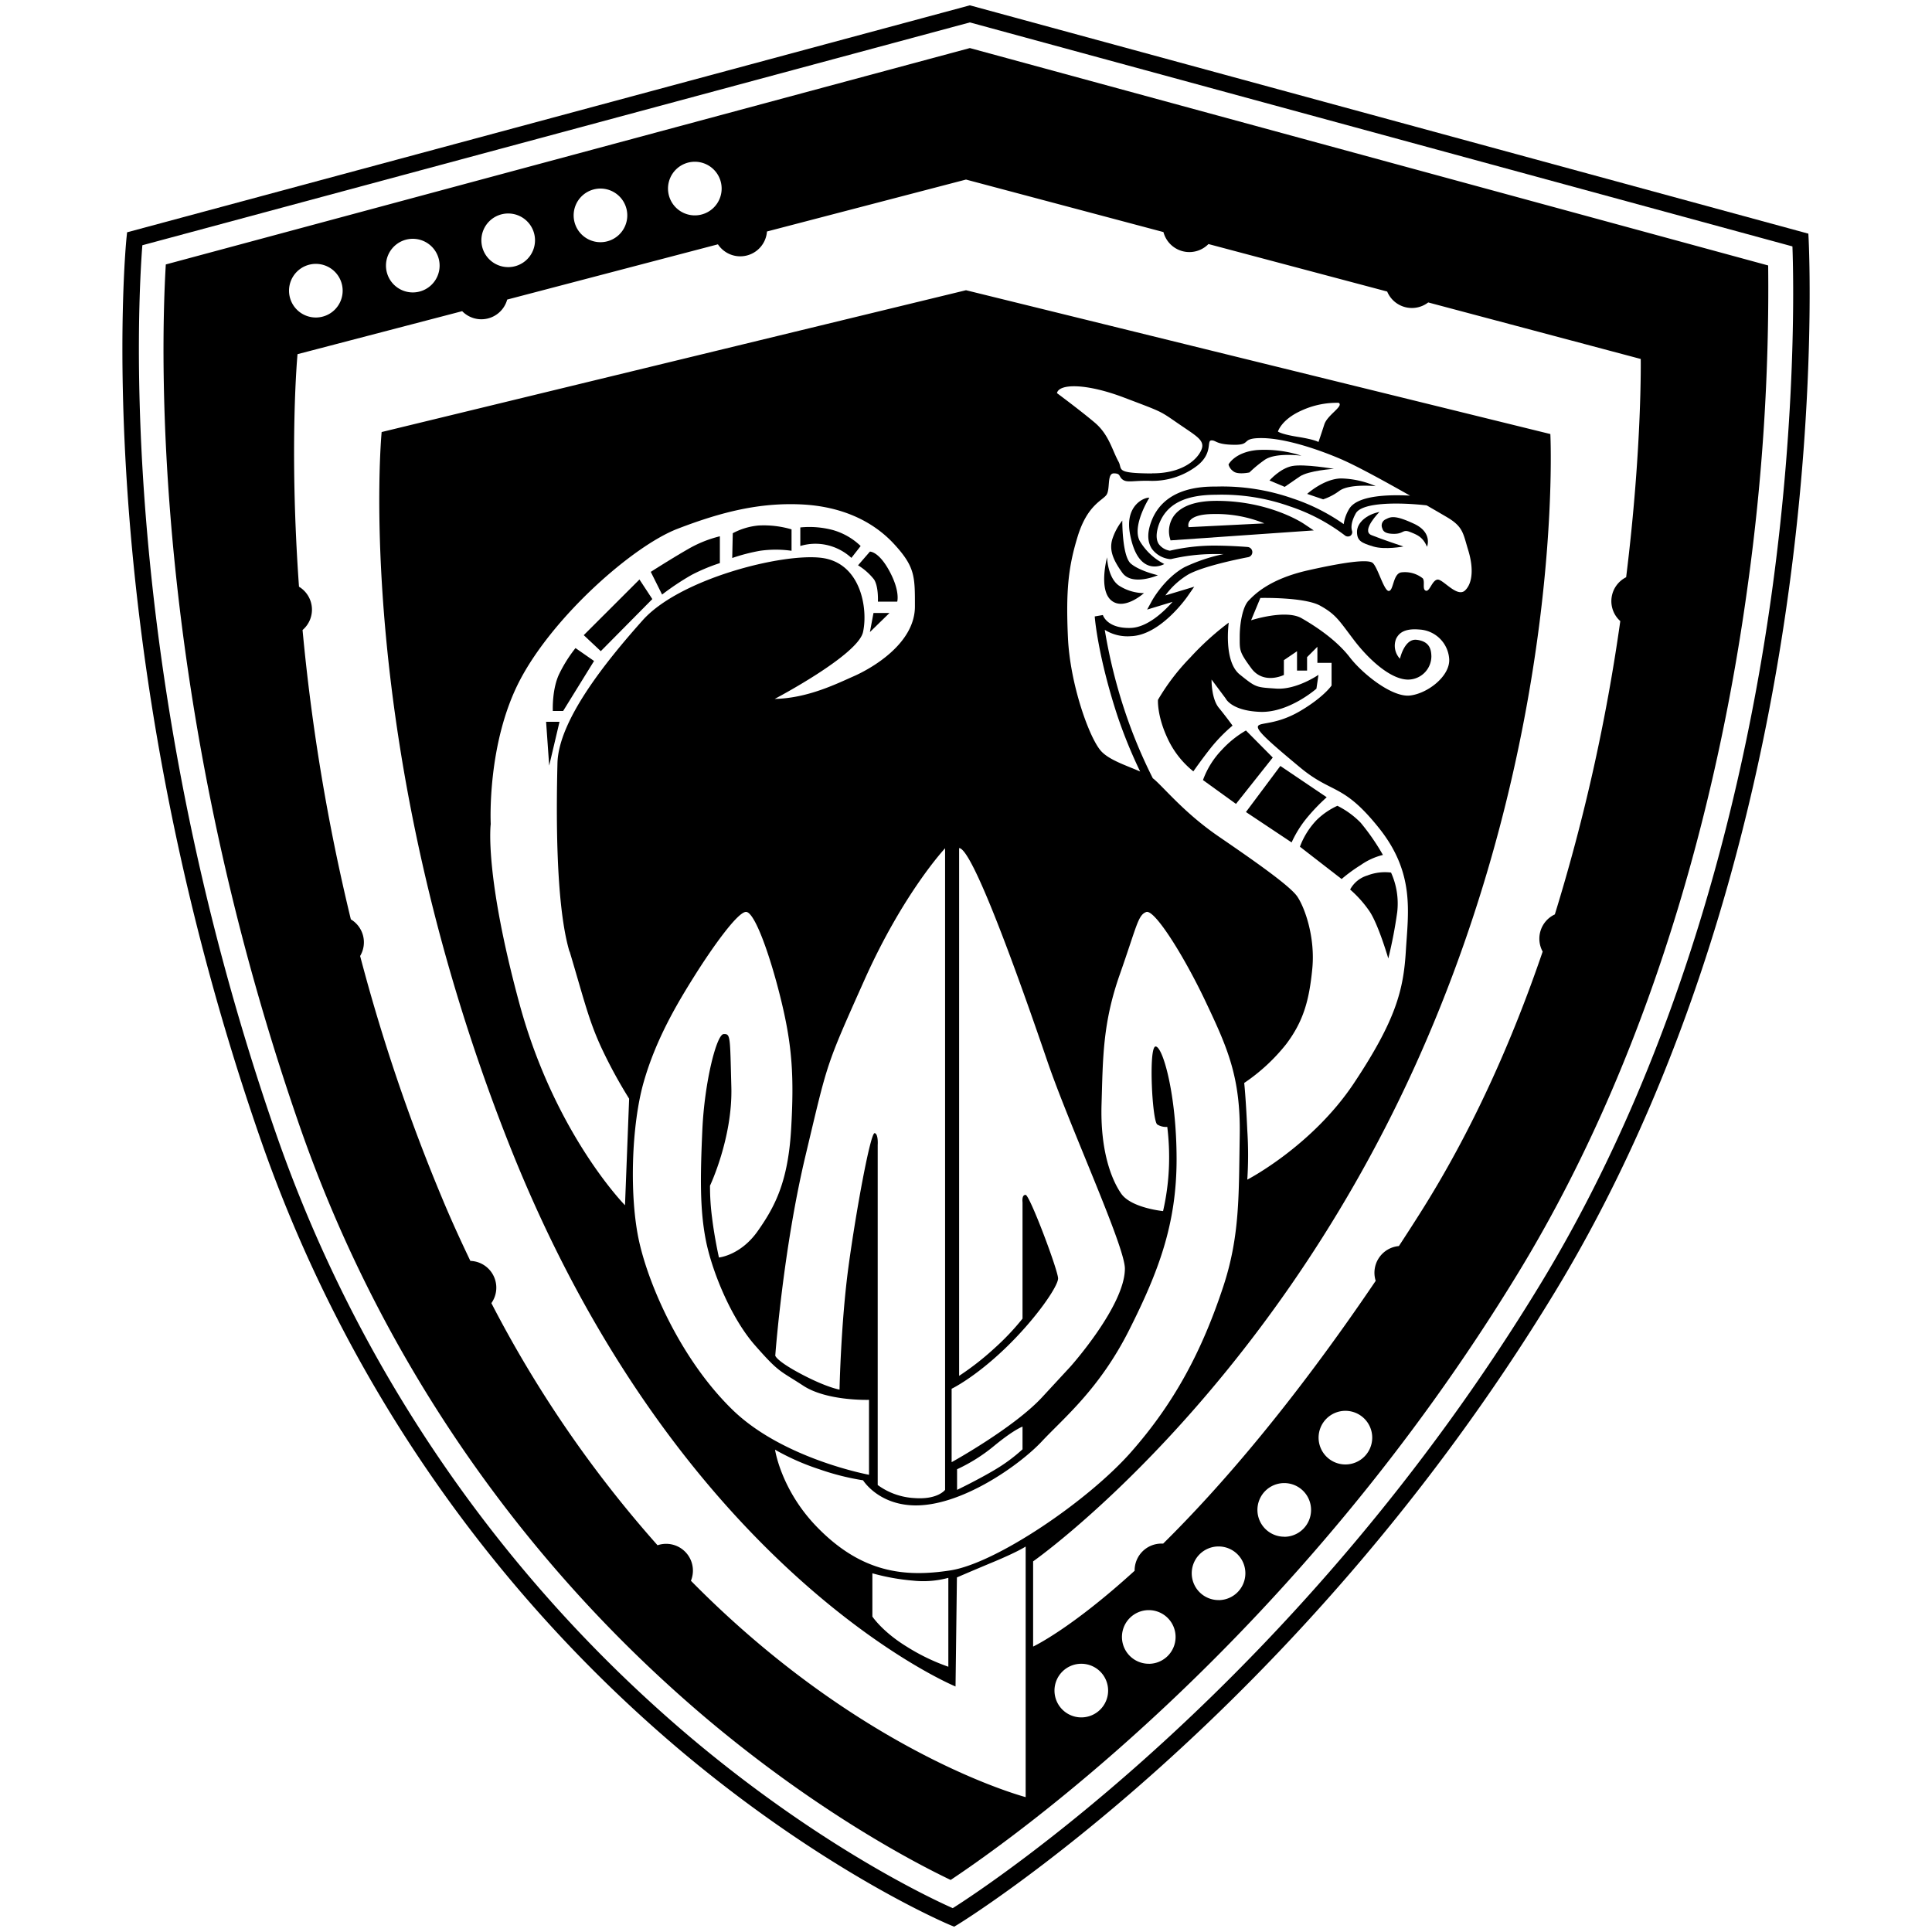 <svg xmlns="http://www.w3.org/2000/svg" width="500" height="500" viewBox="0 0 500 500">
  <title>free-rasalhague-republic</title>
  <g id="Base">
    <g>
      <path d="M246.93,498.62l-1-.41c-.32-.13-32.1-13.44-69.81-45.17A363,363,0,0,1,67,293.58c-44.48-128.91-34.37-231-34.26-232l.15-1.46L251,1.38l.56.15L468,60.47l.08,1.54c0,.38,2,38.35-5.13,90.63-6.56,48.27-22.41,119-60.65,181.92-66.5,109.39-153.57,163-154.44,163.51ZM36.84,63.47c-1,12.84-7.1,109.08,34.18,228.71A358.71,358.71,0,0,0,178.87,449.77c33.49,28.18,62.08,41.57,67.7,44.06,9.5-6,89.83-59.1,152.08-161.5,37.86-62.27,53.56-132.41,60.07-180.27,6.25-46,5.44-80.73,5.16-88.29L251,5.8Z"/>
      <polygon points="141.33 186.8 144.8 186.8 142.13 198.14 141.33 186.8"/>
      <path d="M148.94,167.72l4.8,3.34-8,12.94h-2.67s-.27-5.74,1.73-9.74A36.3,36.3,0,0,1,148.94,167.72Z"/>
      <polygon points="151.07 164.38 165.49 149.97 168.82 155.04 155.48 168.52 151.07 164.38"/>
      <path d="M168.42,148s5.2-3.34,9.61-5.87a31.1,31.1,0,0,1,8.27-3.34v6.94a47.4,47.4,0,0,0-7.34,3.07,67.55,67.55,0,0,0-7.61,5.07Z"/>
      <path d="M189.64,138a17.48,17.48,0,0,1,6.67-2,25.39,25.39,0,0,1,8.54,1v5.54a29.05,29.05,0,0,0-8.14,0,48,48,0,0,0-7.21,1.87Z"/>
      <polygon points="226.06 158.64 230.2 158.64 225.13 163.58 226.06 158.64"/>
      <path d="M207.12,141.3v-4.8a23.7,23.7,0,0,1,8.41.67,17.11,17.11,0,0,1,7.21,4.14l-2.4,3.07a13.89,13.89,0,0,0-6.4-3.34A13.6,13.6,0,0,0,207.12,141.3Z"/>
      <path d="M222.06,146.3l3.07-3.54s2.27-.13,5.07,5.07,2,7.87,2,7.87h-5s.21-3.87-1-5.74A15.68,15.68,0,0,0,222.06,146.3Z"/>
      <path d="M349.41,230.21a7.52,7.52,0,0,1,4.45-3.63,12.65,12.65,0,0,1,6.14-.76,19.45,19.45,0,0,1,1.6,10.23,117.33,117.33,0,0,1-2.31,12s-2.58-8.87-4.89-12.25A29.66,29.66,0,0,0,349.41,230.21Z"/>
      <path d="M336.42,219.13a20.13,20.13,0,0,1,4.36-6.94,18.82,18.82,0,0,1,5.34-3.65,22.36,22.36,0,0,1,6,4.36,57.65,57.65,0,0,1,5.78,8.36,16.86,16.86,0,0,0-5.69,2.58,40.81,40.81,0,0,0-5,3.65Z"/>
      <path d="M322.45,210.15l8.9-11.92,12,8.1a49.59,49.59,0,0,0-5.34,5.6,28.55,28.55,0,0,0-3.74,6.09Z"/>
      <path d="M311.33,201.88a22.19,22.19,0,0,1,4.89-7.83,26.42,26.42,0,0,1,6.23-5l6.94,7-9.52,12Z"/>
      <path d="M318,161.13s-1.42,10,2.85,13.43,4.18,3.29,9.43,3.65,10.94-3.56,10.94-3.56l-.53,3.58s-7.12,6.29-14.59,6-8.9-3.47-8.9-3.47l-3.65-4.89s-.09,4.89,1.87,7.29,3.56,4.63,3.56,4.63a42.06,42.06,0,0,0-5.43,5.52c-2.4,3-4.71,6.32-4.71,6.32a23.63,23.63,0,0,1-6.76-8.72c-2.67-5.78-2.4-9.79-2.4-9.79A56.41,56.41,0,0,1,308,170.21,72.24,72.24,0,0,1,318,161.13Z"/>
      <path d="M357,132.49s-4.87,4.87-2.07,6,8.27,2.94,8.27,2.94-4.74.93-7.81,0-4.2-1.47-4.2-3.8S353.63,133.16,357,132.49Z"/>
      <path d="M369.31,141.5s1.53-3.67-3.34-5.94-6-1.87-7.27-1.2a1.74,1.74,0,0,0-1,2.27c.2.67.53,1.53,3.07,1.53s2.2-1.26,4.14-.49S368.24,139,369.31,141.5Z"/>
      <path d="M337.41,135.54c-.36-.24-9-5.92-22.54-5.92-5.37,0-9.06,1.27-11,3.78A6.89,6.89,0,0,0,302.7,139l.23.85L340,137.27Zm-29.8.89s-1.3-3.4,6.6-3.4a32.89,32.89,0,0,1,13,2.42Z"/>
      <path d="M317.94,120.21s1.6-3.2,7.41-3.74a30.76,30.76,0,0,1,11.48,1.47s-6.81-.93-9.61,1.13a31.86,31.86,0,0,0-3.87,3.2s-3.07.67-4.2-.33A3.09,3.09,0,0,1,317.94,120.21Z"/>
      <path d="M328.54,124.35s2.74-3.14,5.87-3.74,10.81.73,10.81.73-6.54.4-8.87,2L332.48,126Z"/>
      <path d="M338.29,127.82s4.34-3.94,8.81-4a23.71,23.71,0,0,1,8.94,2s-6.67-.69-9.34,1.16a15,15,0,0,1-4.27,2.25Z"/>
      <path d="M297.45,128.82s-4.6,7.27-2.47,11.21a15.74,15.74,0,0,0,6.34,5.94s-6.71,3.92-8.87-7.74C291,130.69,296.32,128.62,297.45,128.82Z"/>
      <path d="M290.45,134.72s-.07,9.21,2.22,11.15,7,3,7,3-6.65,2.91-9.22-.65-3.32-5.95-2.63-8.53A15.3,15.3,0,0,1,290.45,134.72Z"/>
      <path d="M286.51,144.23s.13,5.2,3,7.27a12.13,12.13,0,0,0,6.54,2s-5.14,4.67-8.47,1.87S286.51,144.23,286.51,144.23Z"/>
      <path d="M457.6,68.7,251,12.44l-208.09,56c-1.37,23-3.56,112.28,34.17,221.62A352.35,352.35,0,0,0,182.47,444.43c28.86,24.38,54.1,37.58,63.56,42.1,17.12-11.4,89.87-63.32,147.13-157.52,37.21-61.21,52.7-130.26,59.14-177.42A557.46,557.46,0,0,0,457.6,68.7ZM179.82,41.86a6.94,6.94,0,1,1-6.94,6.94A6.94,6.94,0,0,1,179.82,41.86ZM155.4,48.8a6.94,6.94,0,1,1-6.94,6.94A6.94,6.94,0,0,1,155.4,48.8Zm-23.88,6.45a6.94,6.94,0,1,1-6.94,6.94A6.94,6.94,0,0,1,131.52,55.25ZM106.83,61.8a6.94,6.94,0,1,1-6.94,6.94A6.94,6.94,0,0,1,106.83,61.8ZM81.74,68.29a6.94,6.94,0,1,1-6.94,6.94A6.94,6.94,0,0,1,81.74,68.29Zm198.1,376.17a6.94,6.94,0,1,1,6.94-6.94A6.94,6.94,0,0,1,279.84,444.46Zm17.46-13.88a6.94,6.94,0,1,1,6.94-6.94A6.94,6.94,0,0,1,297.31,430.59Zm18.06-16.48a6.94,6.94,0,1,1,6.94-6.94A6.94,6.94,0,0,1,315.36,414.11Zm17-16.4a6.94,6.94,0,1,1,6.94-6.94A6.94,6.94,0,0,1,332.33,397.72ZM348.19,379a6.94,6.94,0,1,1,6.94-6.94A6.94,6.94,0,0,1,348.19,379Zm72.65-229.61a6.92,6.92,0,0,0-1.51,11.35,488.83,488.83,0,0,1-16.94,75.91,6.93,6.93,0,0,0-3.15,9.62c-7.91,23.18-18.27,46.49-31.86,67.91q-2.7,4.26-5.35,8.3a6.93,6.93,0,0,0-6,9c-21.6,31.91-40.36,53.54-55,68l-.45,0a6.94,6.94,0,0,0-6.94,6.94s0,.06,0,.09c-16.64,15.16-26.27,19.62-26.27,19.62V404.08S326.81,362.45,366,276.33s35.23-164,35.23-164L250,75.11,98.77,111.81s-7.87,80.66,32.76,183.74c43.88,111.34,115.76,140.91,115.76,140.91l.36-28.22s3-1.32,9.43-4,8.36-4,8.36-4V465.1c-.65-.21-42.56-11.25-86.63-56a6.93,6.93,0,0,0-8.64-9.19,304.53,304.53,0,0,1-43-62.66,6.93,6.93,0,0,0-5.44-10.93c-2.51-5.25-5-10.67-7.34-16.31a474.59,474.59,0,0,1-21.19-62.6,6.91,6.91,0,0,0-2.4-9.48A523.8,523.8,0,0,1,78.3,163.05a6.93,6.93,0,0,0-.92-11.21C74.76,115.14,77,91.66,77,91.66l42.61-11.13a6.93,6.93,0,0,0,11.65-3L185.8,63.23a6.93,6.93,0,0,0,12.69-3.32L250,46.47,301.1,60.06a6.93,6.93,0,0,0,11.65,3.1L359,75.45a6.93,6.93,0,0,0,10.62,2.82l55,14.63S425,115.88,420.84,149.43ZM211.43,395.18c-9.34-9.61-10.85-20-10.85-20a61.93,61.93,0,0,0,11.48,5.07,64.59,64.59,0,0,0,11.3,2.85s3.83,6.22,13.08,6.49c12.19.36,27.39-10.37,33.18-16.55s14.94-13.61,22.6-28.82,12.28-27.49,12.28-44.21-3.56-29.18-5.43-29.18-.89,19.39.44,20.19a4.28,4.28,0,0,0,2.58.62,64.57,64.57,0,0,1,.44,10.14A61.84,61.84,0,0,1,301,313.43s-8.27-.8-10.85-4.54-5.43-11.21-5.07-23.13.27-20.91,4.71-33.54,4.71-15.39,6.85-16.19,9.79,11.39,15.39,23.22,9.07,19.48,8.81,34.69.08,25.89-4.27,39.05c-5.51,16.67-12.63,30.07-23.84,42.79s-35,28.82-46.79,30.64S223,407.09,211.43,395.18Zm34,13.17v23a52.8,52.8,0,0,1-10.85-5.25c-6.23-3.83-8.81-7.74-8.81-7.74V407.17a56.16,56.16,0,0,0,10.5,1.89A24.75,24.75,0,0,0,245.41,408.35Zm-98-162.08c3.74,12.54,4.89,17.61,8.1,24.64a123.88,123.88,0,0,0,7.29,13.43l-1.07,27.58s-18.15-18.41-27.31-52.13S127,213.26,127,213.26s-1.07-20.91,7.65-37.41,29.18-34.56,40.7-39,21.22-6.76,31.76-6.32,18.73,4.27,24.24,10.23,5.43,8.47,5.43,16.19c0,9.79-11.56,16.19-15.83,18.06s-11.83,5.69-20.46,5.87c0,0,21.53-11.3,22.86-17.3s-.53-17.93-10.76-19.21-36.74,5.47-46.26,16.15-21.79,25.89-22.06,37S143.65,233.72,147.38,246.27Zm78.91,47c-1.07-.09-4.8,20.1-6.76,34.6s-2.31,31.76-2.31,31.76-3.29-.53-9.87-4-6.76-4.8-6.76-4.8,2-27.31,7.83-51.77,5.07-22.68,15.21-45.37,20.91-34.16,20.91-34.16V385.57s-1.87,2.58-7.92,2.13a17.63,17.63,0,0,1-9.52-3.38v-88S227.36,293.32,226.29,293.24ZM166.6,280c3.2-11.21,8.81-20.55,13.17-27.49S190.7,236.23,193,236s6.49,11.78,9.25,23.26,3.29,19.39,2.49,33-4.18,20-8.63,26.33-10.05,6.85-10.05,6.85-1.16-5.16-1.78-10.32a61.84,61.84,0,0,1-.53-8.27s5.87-12.37,5.52-25.53-.18-13.79-2-13.7-4.94,12.37-5.5,24.73-.64,20.64.87,28.47,6.4,20.1,12.72,27.31,6.4,6.49,12.54,10.5,17,3.65,17,3.65v19.39s-22.24-4.09-35.32-16.81-21.44-31.6-24.11-43.29S163.39,291.19,166.6,280Zm98.83,29.24c-1.07-.07-.8,1.93-.8,1.93v30.09a64.27,64.27,0,0,1-7.27,7.67,72,72,0,0,1-9.14,7.14V219.49c3.69,0,17.08,38.3,22.82,55.11s20.08,47.9,20.08,53.71c0,9.61-14.08,25.35-14.08,25.35l-7.34,7.94c-7.34,7.94-23.42,16.81-23.42,16.81v-19s5.87-2.8,13.81-10.41,13.74-16.08,13.74-18.15S266.5,309.29,265.43,309.23Zm82.2-190.15c3.87,1.7,11.13,5.69,17.29,9.18-6-.32-13.82,0-15.81,3.53a10.32,10.32,0,0,0-1.36,3.84A50.57,50.57,0,0,0,334.55,129a55.17,55.17,0,0,0-19.74-3.08c-3.37,0-13.63,0-16.93,9.25-1,2.77-.93,5,.17,6.78a6.65,6.65,0,0,0,4.65,2.74l.19,0,.18,0a49.18,49.18,0,0,1,10.85-1.3c.95,0,1.86,0,2.74,0a45.43,45.43,0,0,0-10.1,3.39c-5.19,2.87-8.3,8.46-8.43,8.69l-1.25,2.29,6.58-2c-2.42,2.73-6.6,6.61-10.83,6.75-6.08.19-7.17-3.21-7.21-3.34l-2.1.36c0,.42.87,10.44,5.83,25.6a125.11,125.11,0,0,0,5.92,14.54c-3.51-1.55-7.95-2.94-10.08-5.26-3.07-3.34-8.07-17.35-8.61-29.42s.07-18.21,2.54-26.22,6.34-9.21,7.41-10.67.07-5.59,1.93-5.59,1.2.85,2.34,1.65,2.74.2,6.74.27a19.08,19.08,0,0,0,12.61-4c4-3.22,2.27-6.38,3.54-6.45s1.13,1.07,5.87,1.13,1.47-1.8,7.34-1.73S341.09,116.21,347.63,119.08Zm-16.9-7.41s.89-3.11,6.09-5.43a21.86,21.86,0,0,1,9.65-2c1.33.89-2.94,3.11-3.74,5.6s-1.51,4.54-1.51,4.54-.89-.62-5.34-1.33S330.72,111.67,330.72,111.67Zm35.94,53.91c-3.2-.44-4.36,4.89-4.36,4.89a4.89,4.89,0,0,1-1-5.16c.62-1.25,1.87-2.76,6-2.4a8.17,8.17,0,0,1,7.74,7.65c.27,4.36-5.52,8.9-10.14,9.43s-12.28-5.6-15.57-9.87S341,162.38,336.86,160s-13.08.53-13.08.53l2.4-5.78s11.39-.27,15.48,2,4.89,3.83,8.72,8.87,9.52,10.26,14.06,10.26a6.06,6.06,0,0,0,6-6C370.4,167.89,369.87,166,366.66,165.58ZM372,150c-1.4.2-2,3.2-3,2.87s-.13-2.4-.8-3.2a7.44,7.44,0,0,0-5.6-1.53c-2.13.4-1.93,4.8-3.2,4.8s-2.94-6.54-4.27-7.34-6.54-.27-16.61,2-13.94,6.34-15.41,7.87-2.27,5.74-2.27,9.27-.2,3.87,3,8.21,8.43,1.73,8.43,1.73v-3.83l3.4-2.31v5h2.6v-3.47l2.67-2.68v4.15h3.67v5.87s-2,3-8.14,6.61-10.34,2.87-10.88,3.87,2.54,3.8,10.88,10.73,11.08,4,20.42,15.69,7.54,21.82,6.94,31.82-2.54,17.81-13.41,34.16-27.62,25-27.62,25a99,99,0,0,0,0-12.74c-.4-8.81-.8-12.28-.8-12.28a48.29,48.29,0,0,0,10.88-10.07c4.47-5.94,5.94-11.34,6.74-19.48s-1.93-15.81-3.87-18.68-11.88-9.74-20.35-15.55-13.48-11.88-16.48-14.61a7.06,7.06,0,0,0-.57-.46,129.35,129.35,0,0,1-7.11-17A137.06,137.06,0,0,1,285.91,163a11.1,11.1,0,0,0,6.78,1.64c7.57-.24,14.35-9.88,14.63-10.29l1.75-2.51-7.47,2.25a20.22,20.22,0,0,1,6-5.46c3.69-2,12-3.78,15.39-4.43a1.33,1.33,0,0,0-.14-2.64c-2.05-.16-5.27-.36-8.91-.36a50.85,50.85,0,0,0-11.17,1.32,4.41,4.41,0,0,1-2.9-1.75c-.72-1.15-.7-2.79,0-4.9,1.91-5.34,6.65-7.83,14.92-7.83a52.56,52.56,0,0,1,19,3,48.74,48.74,0,0,1,13.79,7.17l.36.26a1.26,1.26,0,0,0,1.53.2,1.15,1.15,0,0,0,.41-1.35c-.11-.45-.45-1.84,1-4.46,1.64-2.92,11.31-2.87,18.34-2.07,2.31,1.33,4.2,2.43,5.28,3.07,4.2,2.48,4.14,4.19,5.47,8.51s1.27,8.42-.8,10.42S373.38,149.77,372,150Zm-73.9-27.47c-9.7-.06-7.52-1.05-8.63-3.06-1.65-3-2.49-7-6.14-10.09s-9.79-7.64-9.79-7.64c.53-2.49,7.54-2.58,17.38,1.16s9.13,3.36,13.66,6.48,6.58,4.19,6.58,6S307.77,122.56,298.08,122.5ZM264.63,369.21v5.87a42.62,42.62,0,0,1-6.94,5.16c-4.27,2.58-10,5.34-10,5.34v-5.34a44,44,0,0,0,9.7-6.14C262.49,369.92,264.63,369.21,264.63,369.21Z"/>
    </g>
  </g>
</svg>
